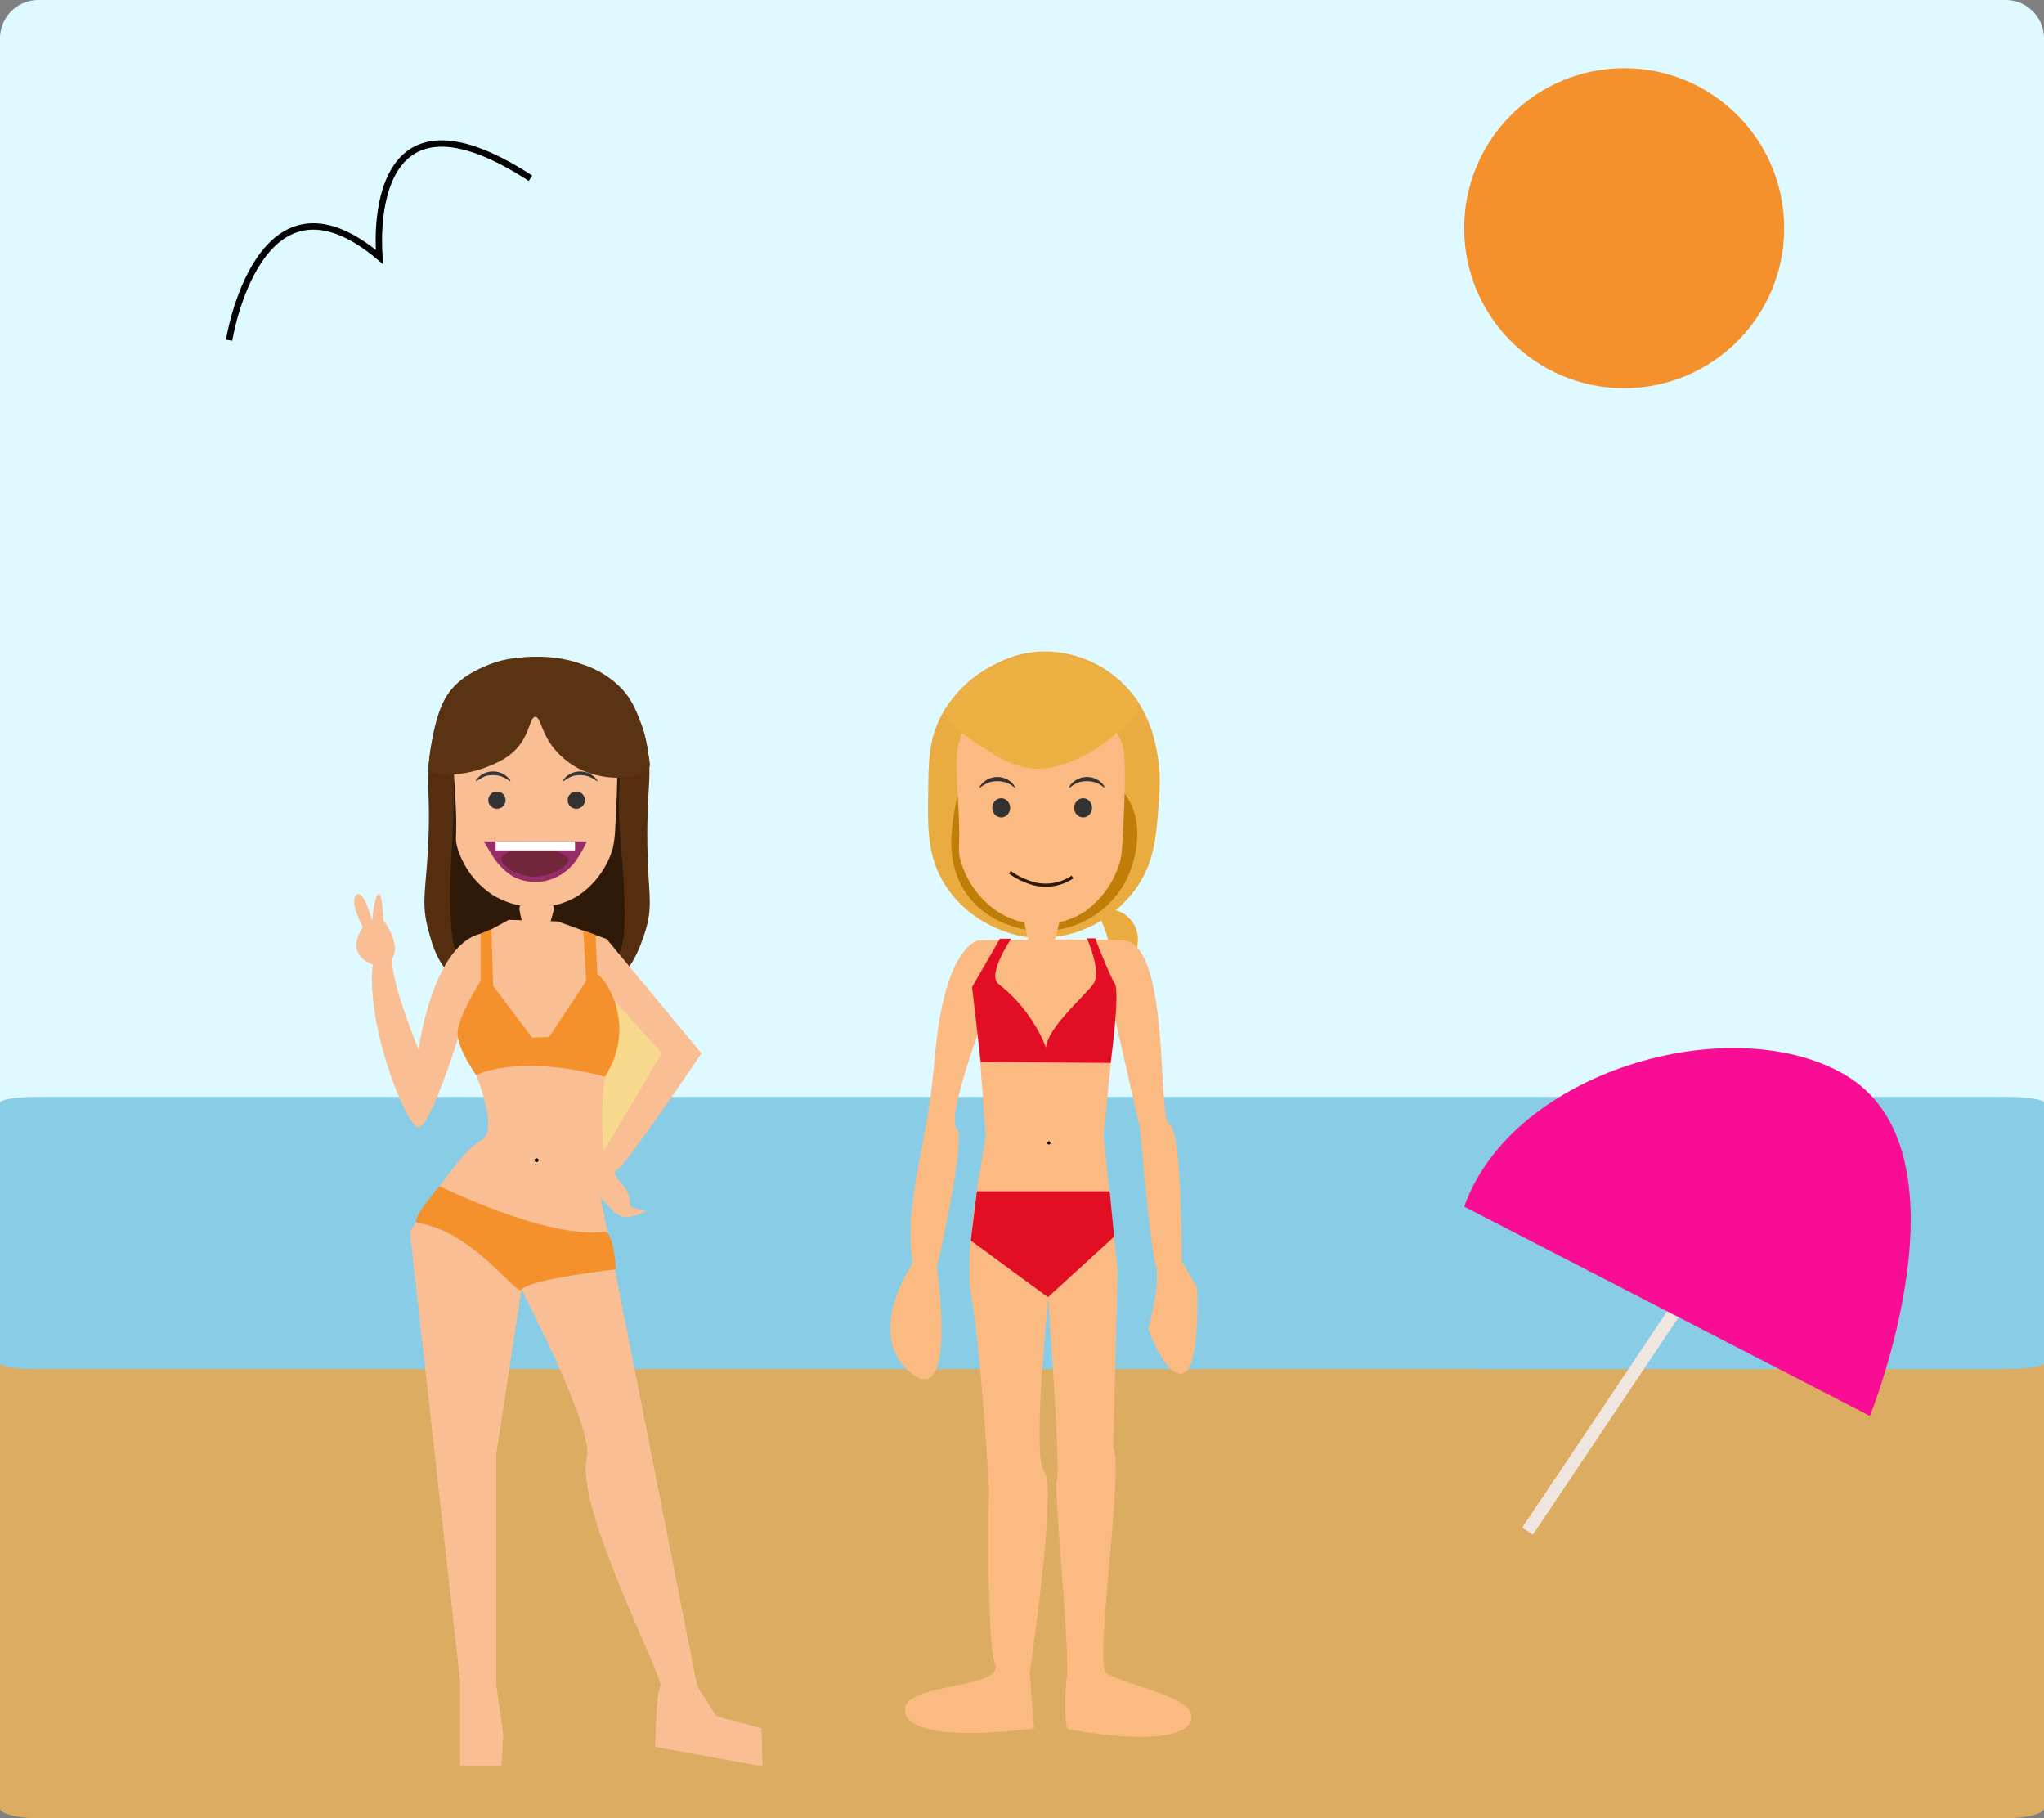 <svg xmlns="http://www.w3.org/2000/svg" viewBox="0 0 638.8 568.1"><rect x="0" y="0" width="638.8" height="568.1" fill="#808080" stroke="none"/><defs><style>.cls-1{fill:#def9ff;}.cls-2{fill:#dbac61;}.cls-3{fill:#89cce5;}.cls-4{fill:#eaac41;}.cls-5{fill:#c07d08;}.cls-6{fill:#fcba83;}.cls-7{fill:#333;}.cls-8{fill:#edb143;}.cls-9{fill:#552e0f;}.cls-10{fill:#2f1a09;}.cls-11{fill:#f9be93;}.cls-12{fill:#5a3312;}.cls-13,.cls-21,.cls-23{fill:none;stroke-miterlimit:10;}.cls-13{stroke:#2f1a09;}.cls-14{fill:#f7d98d;}.cls-15{fill:#f4912d;}.cls-16{fill:#070606;}.cls-17{fill:#e20e23;}.cls-18{fill:#962d69;}.cls-19{fill:#72263c;}.cls-20{fill:#fff;}.cls-21{stroke:#efe6df;stroke-width:4px;}.cls-22{fill:#f90d94;}.cls-23{stroke:#020202;stroke-width:2px;}</style></defs><title>Asset 1</title><g id="Layer_2" data-name="Layer 2"><g id="Layer_1-2" data-name="Layer 1"><path class="cls-1" d="M12,565.5A9.56,9.56,0,0,1,2.5,556V12A9.56,9.56,0,0,1,12,2.5H626.8a9.56,9.56,0,0,1,9.5,9.5V556a9.56,9.56,0,0,1-9.5,9.5Z"/><path class="cls-1" d="M626.8,5a7,7,0,0,1,7,7V556a7,7,0,0,1-7,7H12a7,7,0,0,1-7-7V12a7,7,0,0,1,7-7H626.8m0-5H12A12,12,0,0,0,0,12V556a12,12,0,0,0,12,12H626.8a12,12,0,0,0,12-12V12a12,12,0,0,0-12-12Z"/><path class="cls-2" d="M12,567.4c-5.2,0-9.5-1.1-9.5-2.4V426.3c0-1.3,4.3-2.4,9.5-2.4H626.8c5.2,0,9.5,1.1,9.5,2.4V565c0,1.3-4.3,2.4-9.5,2.4Z"/><path class="cls-2" d="M626.8,424.5c3.9,0,7,.8,7,1.8V565c0,1-3.1,1.8-7,1.8H12c-3.9,0-7-.8-7-1.8V426.3c0-1,3.1-1.8,7-1.8H626.8m0-1.3H12c-6.6,0-12,1.4-12,3.1V565c0,1.7,5.4,3.1,12,3.1H626.8c6.6,0,12-1.4,12-3.1V426.3c0-1.7-5.4-3.1-12-3.1Z"/><path class="cls-3" d="M12,427.4c-5.2,0-9.5-.6-9.5-1.4V344.5c0-.8,4.3-1.4,9.5-1.4H626.8c5.2,0,9.5.6,9.5,1.4V426c0,.8-4.3,1.4-9.5,1.4Z"/><path class="cls-3" d="M626.8,343.4c3.9,0,7,.5,7,1V426c0,.6-3.1,1-7,1H12c-3.9,0-7-.5-7-1V344.5c0-.6,3.1-1,7-1H626.8m0-.8H12c-6.6,0-12,.8-12,1.8V426c0,1,5.4,1.8,12,1.8H626.8c6.6,0,12-.8,12-1.8V344.5c0-1-5.4-1.8-12-1.8Z"/><path class="cls-4" d="M347.3,313.8c-.8-.3.2-3.5,0-11a40.58,40.58,0,0,0-.8-8.4c-1.3-5.7-3.4-7.8-2.4-9.3s4.4-1,6.4,0a9.51,9.51,0,0,1,4.8,5.9c.3,1.1,1,3.8-1.6,11C351.8,307.3,348.5,314.3,347.3,313.8Z"/><path class="cls-4" d="M324.9,203.6a32,32,0,0,0-12.8,3.4,38.38,38.38,0,0,0-17.6,16c-4.2,7.6-4.3,14.5-4.4,24-.2,11.9-.3,20.1,4.8,28.7,8.2,13.8,23,16.6,24.8,16.9a36.22,36.22,0,0,0,23.2-4.2,37.48,37.48,0,0,0,12.8-11.8c5.1-7.8,5.7-15.5,6.4-25.3.4-5.1.8-10.7-.8-17.7a40.84,40.84,0,0,0-5.6-14.3A35.15,35.15,0,0,0,324.9,203.6Z"/><path class="cls-5" d="M300.5,246.1c-1.4,2.4-1.8,4.6-2.4,8.4-.7,4.5-2.4,14.6,3.2,23.6,5.4,8.7,14.2,11.1,16.8,11.8a29.6,29.6,0,0,0,21.6-2.5,29.19,29.19,0,0,0,12.8-13.5c.6-1.4,6.3-14.2,0-24.4-2.9-4.7-6.9-6.7-10.4-8.4C328.3,234.4,307.2,234.5,300.5,246.1Z"/><path class="cls-6" d="M302.9,225.9a26.75,26.75,0,0,0-2,3c-3.2,5.6-1.6,15.6-1.2,27.4.3,9.2-.4,8.9.4,12.2a28.81,28.81,0,0,0,11.2,16,25.33,25.33,0,0,0,27.6.4,29,29,0,0,0,11.2-16c.4-1.7.5-2.9.8-7.6,1.3-24.6.4-27.9-.8-30.3a26.2,26.2,0,0,0-8.8-10.1c-13.2-9.3-29-2.5-32.8,0A25.49,25.49,0,0,0,302.9,225.9Z"/><path class="cls-7" d="M306.1,246.1c-.1-.2.8-1.6,2.4-2.5a6.62,6.62,0,0,1,6.4,0,5.26,5.26,0,0,1,2.4,2.5c-.1.2-1.2-1.1-3.2-1.7a8.93,8.93,0,0,0-4.8,0C307.3,245.1,306.2,246.3,306.1,246.1Z"/><path class="cls-7" d="M334.1,246.1c-.1-.2.8-1.6,2.4-2.5a6.62,6.62,0,0,1,6.4,0,5.26,5.26,0,0,1,2.4,2.5c-.1.2-1.2-1.1-3.2-1.7a8.93,8.93,0,0,0-4.8,0C335.3,245.1,334.2,246.3,334.1,246.1Z"/><ellipse class="cls-7" cx="312.9" cy="252.4" rx="2.8" ry="3"/><ellipse class="cls-7" cx="338.5" cy="252.4" rx="2.8" ry="3"/><path class="cls-6" d="M320.5,286.4c-.7.7-.4,2,.4,5.3,1.6,6.8,1.5,7.6,2.8,11.6,1.6,4.9,2.2,5.1,2.4,5.1.5,0,.8-1.3,1.6-5.1s1.5-7.5,2.4-11.2,1.5-5,.8-5.7-2,.1-5.6,0C322.2,286.3,321.2,285.6,320.5,286.4Z"/><path class="cls-8" d="M295.7,221.7c-.7,3.8,5.4,7.8,8.8,10.1,7.1,4.7,11.9,7.9,19.2,8.4,0,0,14,1.1,29.6-15.2.8-.8,2.8-2.9,2.4-5.1a2.94,2.94,0,0,0-.8-1.7,39.59,39.59,0,0,0-28-14.3,41.18,41.18,0,0,0-30.4,16A3.77,3.77,0,0,0,295.7,221.7Z"/><path class="cls-9" d="M155.7,206.9c-3.9,1.2-9.4,2.9-14,7.8-2.2,2.4-5.1,6.5-7,18.6-1.8,11.2-.2,13.2-.8,28.7-.6,15.8-2.5,19.7,0,28.7,1.1,4.2,2.4,8.8,6.2,13.2,8.6,10,22.4,10.1,28,10.1,5.9,0,15.9.1,24.1-7,5.8-5,7.9-11.3,9.3-15.5,2.9-8.9.9-12.1.8-29.5-.1-17.8,2-21.3-.8-31.8-2.7-10.2-6.7-14.5-7.8-15.5-6-6.1-13.4-7.6-17.9-8.5A39.6,39.6,0,0,0,155.7,206.9Z"/><path class="cls-10" d="M142.5,241c-1.1,2-.5,2.4-.8,13.2-.4,14.9-1.6,20.4-.8,33.4.4,6.1.9,9.6,3.1,13.2a22.86,22.86,0,0,0,9.3,8.5c8.6,4.8,22,6.3,31.8-.8a25.22,25.22,0,0,0,8.5-10.9c1.5-3.6,1.6-6.7,1.6-12.4-.1-12.2-1.1-17.9-1.6-27.2-.7-14.7,1-14.9-.8-17.9C185.3,227.2,149.8,227.5,142.5,241Z"/><path class="cls-11" d="M145.6,225.5a20.84,20.84,0,0,0-1.9,2.7c-3.1,5.2-1.6,14.4-1.2,25.2.3,8.5-.4,8.2.4,11.3a27,27,0,0,0,10.9,14.8c7.8,4.9,18.5,5.5,26.8.4a27.08,27.08,0,0,0,10.9-14.8,37.56,37.56,0,0,0,.8-7c1.3-22.7.3-25.7-.8-28a24.43,24.43,0,0,0-8.5-9.3c-12.8-8.5-28.2-2.3-31.8,0A25.94,25.94,0,0,0,145.6,225.5Z"/><path class="cls-7" d="M148.7,244.1c-.1-.2.8-1.5,2.3-2.3a6.78,6.78,0,0,1,6.2,0c1.5.8,2.5,2.2,2.3,2.3s-1.2-1-3.1-1.6a8.62,8.62,0,0,0-4.7,0C149.9,243.2,148.8,244.3,148.7,244.1Z"/><path class="cls-7" d="M175.9,244.1c-.1-.2.8-1.5,2.3-2.3a6.78,6.78,0,0,1,6.2,0c1.5.8,2.5,2.2,2.3,2.3s-1.2-1-3.1-1.6a8.62,8.62,0,0,0-4.7,0C177.1,243.2,176,244.3,175.9,244.1Z"/><circle class="cls-7" cx="155.3" cy="250" r="2.7"/><circle class="cls-7" cx="180.1" cy="250" r="2.7"/><path class="cls-12" d="M133.9,240.3c.8,2.5,10.8,2.4,18.6-.8,3-1.2,7.1-2.9,10.1-7,3.1-4.3,3.1-8.5,4.7-8.5s1.8,4.5,5.4,9.3a25.55,25.55,0,0,0,7,6.2c8.9,5.3,22,4,23.3,0,.2-.5.1-.8,0-1.6-.8-5.2-1.2-7.8-2.3-10.9-1.8-4.8-3.1-8.2-6.2-11.6a29.94,29.94,0,0,0-12.4-7.8,38.43,38.43,0,0,0-15.5-2.3c-4,.1-9.4.2-15.5,3.1a25.1,25.1,0,0,0-10.1,7.8,32.9,32.9,0,0,0-4.7,10.1c-.2.7-.7,2.8-1.6,7,0,0-.3,1.6-.8,6.2Z"/><path class="cls-13" d="M315.6,272.5a20.84,20.84,0,0,0,5.4,2.9,15.05,15.05,0,0,0,14.2-1.4"/><path class="cls-11" d="M174.3,287.9l15.3,5.5,29.6,35.7s-22.9,34.1-26.2,36.3,4.4,4.8,3.8,10.8c-.2,1.8,4.9,1.6,4.9,2.4,0,0-5.6,2.7-8.2,1.1s-5.8-5.6-5.8-5.6l30.2,152.7,6,9.4L238,540l.3,11.9-33.5-6.1s.1-16.6,1.6-18.8-26.9-55.8-23-71.7c2.2-9.1-19.8-50.9-20.4-52.5l-7.9,51.5v72.1l2.2,15.7-.6,9.7H143.8V525.4L128.1,384.9s14.8-24.8,22.3-28.6-6.9-33-6.9-33-9.1,29.6-12.9,28.9-16.3-31.8-14.1-50.9c0,0-9.1-2.5-3.1-11.6,0,0-4.4-8.2-2-10.1s4.9,8.2,4.9,8.2.6-7.4,1.9-8.4,1.6,8.1,1.6,8.1,5.3,6.9,3.1,11.3,7.9,29.2,7.9,29.2,4.5-34.4,20.7-36.5l7.5-4.1Z"/><path class="cls-14" d="M188.6,359.8l18.2-30.7-14.3-16s1.3,6.4-2.4,18.8C187,342.1,188.6,359.8,188.6,359.8Z"/><path class="cls-15" d="M148.8,335.9s12.8-6.8,40.3.5c10.7-17.2-1-31.9-2.4-31.9l-.6-12.4-3.8-1.4.9,15.8L171.6,324l-5.3.2L154.1,308l-.5-17.7-3.4,1.4v14.8s-7.4,11.6-7.2,16.6S148.8,335.9,148.8,335.9Z"/><path class="cls-11" d="M162.7,282.9c-.7.6-.3,1.8.4,4.9,1.5,6.3,1.4,7,2.7,10.7,1.6,4.5,2.1,4.7,2.3,4.7.5,0,.8-1.2,1.6-4.7s1.4-6.9,2.3-10.3,1.5-4.6.8-5.3-2,.1-5.4,0C164.4,282.8,163.4,282.2,162.7,282.9Z"/><path class="cls-15" d="M137.4,370.6s33.2,16.5,51.5,14.3c2.9-.3,3.6,11.7,3.6,11.7s-26.4,2.9-29.6,6.3c-1.7,1.8-15.1-18.2-32.3-20.8C127.7,381.6,137.4,370.6,137.4,370.6Z"/><circle class="cls-16" cx="167.7" cy="362.5" r="0.6"/><path class="cls-6" d="M327.6,405.8s3.9,54.3,2.7,56.6,4.2,53.6,3.1,61.9a62.54,62.54,0,0,0,0,15.7c.2.6,33.3,6.4,38.3-1.4s-17.8-11.3-25.9-15.8c-4-2.3,5.5-63.6,2.1-70.4l1.4-55.3-4.4-42.3,3.6-36.4,7.8,34.3s3.1,36.7,5,43.2c1.4,4.9-2.4,19.4-2.4,19.4s5.5,15.5,10.9,13.8,4.3-26.8,4.3-26.8l-4.8-8.3s.2-40.6-3.8-42.6.5-57.1-14.7-57.6-44.9,0-44.9,0-10.8,1.1-13.8,37.1c-2.3,28-9.7,43.8-6.9,63.9,0,0-15.3,22-.6,34.1s8.2-32.9,8.2-32.9,9.3-40.2,6.2-43.4,6.7-29.8,6.7-29.8,2.1,29,2.3,31.8c.2,3.1-7.3,34.8-4.4,50.6s5.5,60.1,5.5,60.1-1,46.3,1.9,54.6-31.1,5.5-28,15.5,40.2,4.6,40.2,4.6l-1.4-17.2s8.6-58.3,4.6-62.9S327.6,405.8,327.6,405.8Z"/><path class="cls-17" d="M306.5,331.8l40.6.3s3-22.2,1.3-24.8-6.1-14.1-6.1-14.1h-2.6s4.5,10.1,2.2,13.9-17,15.7-14.8,22.1-.3-10.4-15.1-21.8c-3.6-2.8,4-14.1,4-14.1h-3.5l-8.7,15.1Z"/><path class="cls-18" d="M151.2,262.9s1.9,3.2,2.8,4.6a19.92,19.92,0,0,0,6.4,6.4,15.25,15.25,0,0,0,13.8,0,16.47,16.47,0,0,0,5.5-4.6,37.84,37.84,0,0,0,3.7-6.4H151.2Z"/><path class="cls-19" d="M156.7,268.3c.1-.7.8-1.1,1.8-1.8a10.89,10.89,0,0,1,5.5-1.8c2.1-.2,7.9-.6,12.8,2.8.4.3.8.5.9.9.4,1.8-5.3,5.6-11,5.5C161.6,273.7,156.5,270.4,156.7,268.3Z"/><path class="cls-20" d="M154.9,265.7h24.8v-2.8H154.9Z"/><polygon class="cls-17" points="327.5 405.3 348.2 386.4 346.8 372.2 305.3 372.2 303.4 387.6 327.5 405.3"/><circle class="cls-16" cx="327.8" cy="357.1" r="0.5"/><line class="cls-21" x1="527.4" y1="403.8" x2="477.4" y2="478.4"/><path class="cls-22" d="M457.6,377l126.8,65.4s33.7-83.4-8.5-107C540.3,315.4,472.7,334.6,457.6,377Z"/><path class="cls-23" d="M71.6,106.3s9.2-57.8,47-26c0,0-6-59.2,47.2-24.6"/><circle class="cls-15" cx="507.6" cy="71.3" r="50"/></g></g></svg>